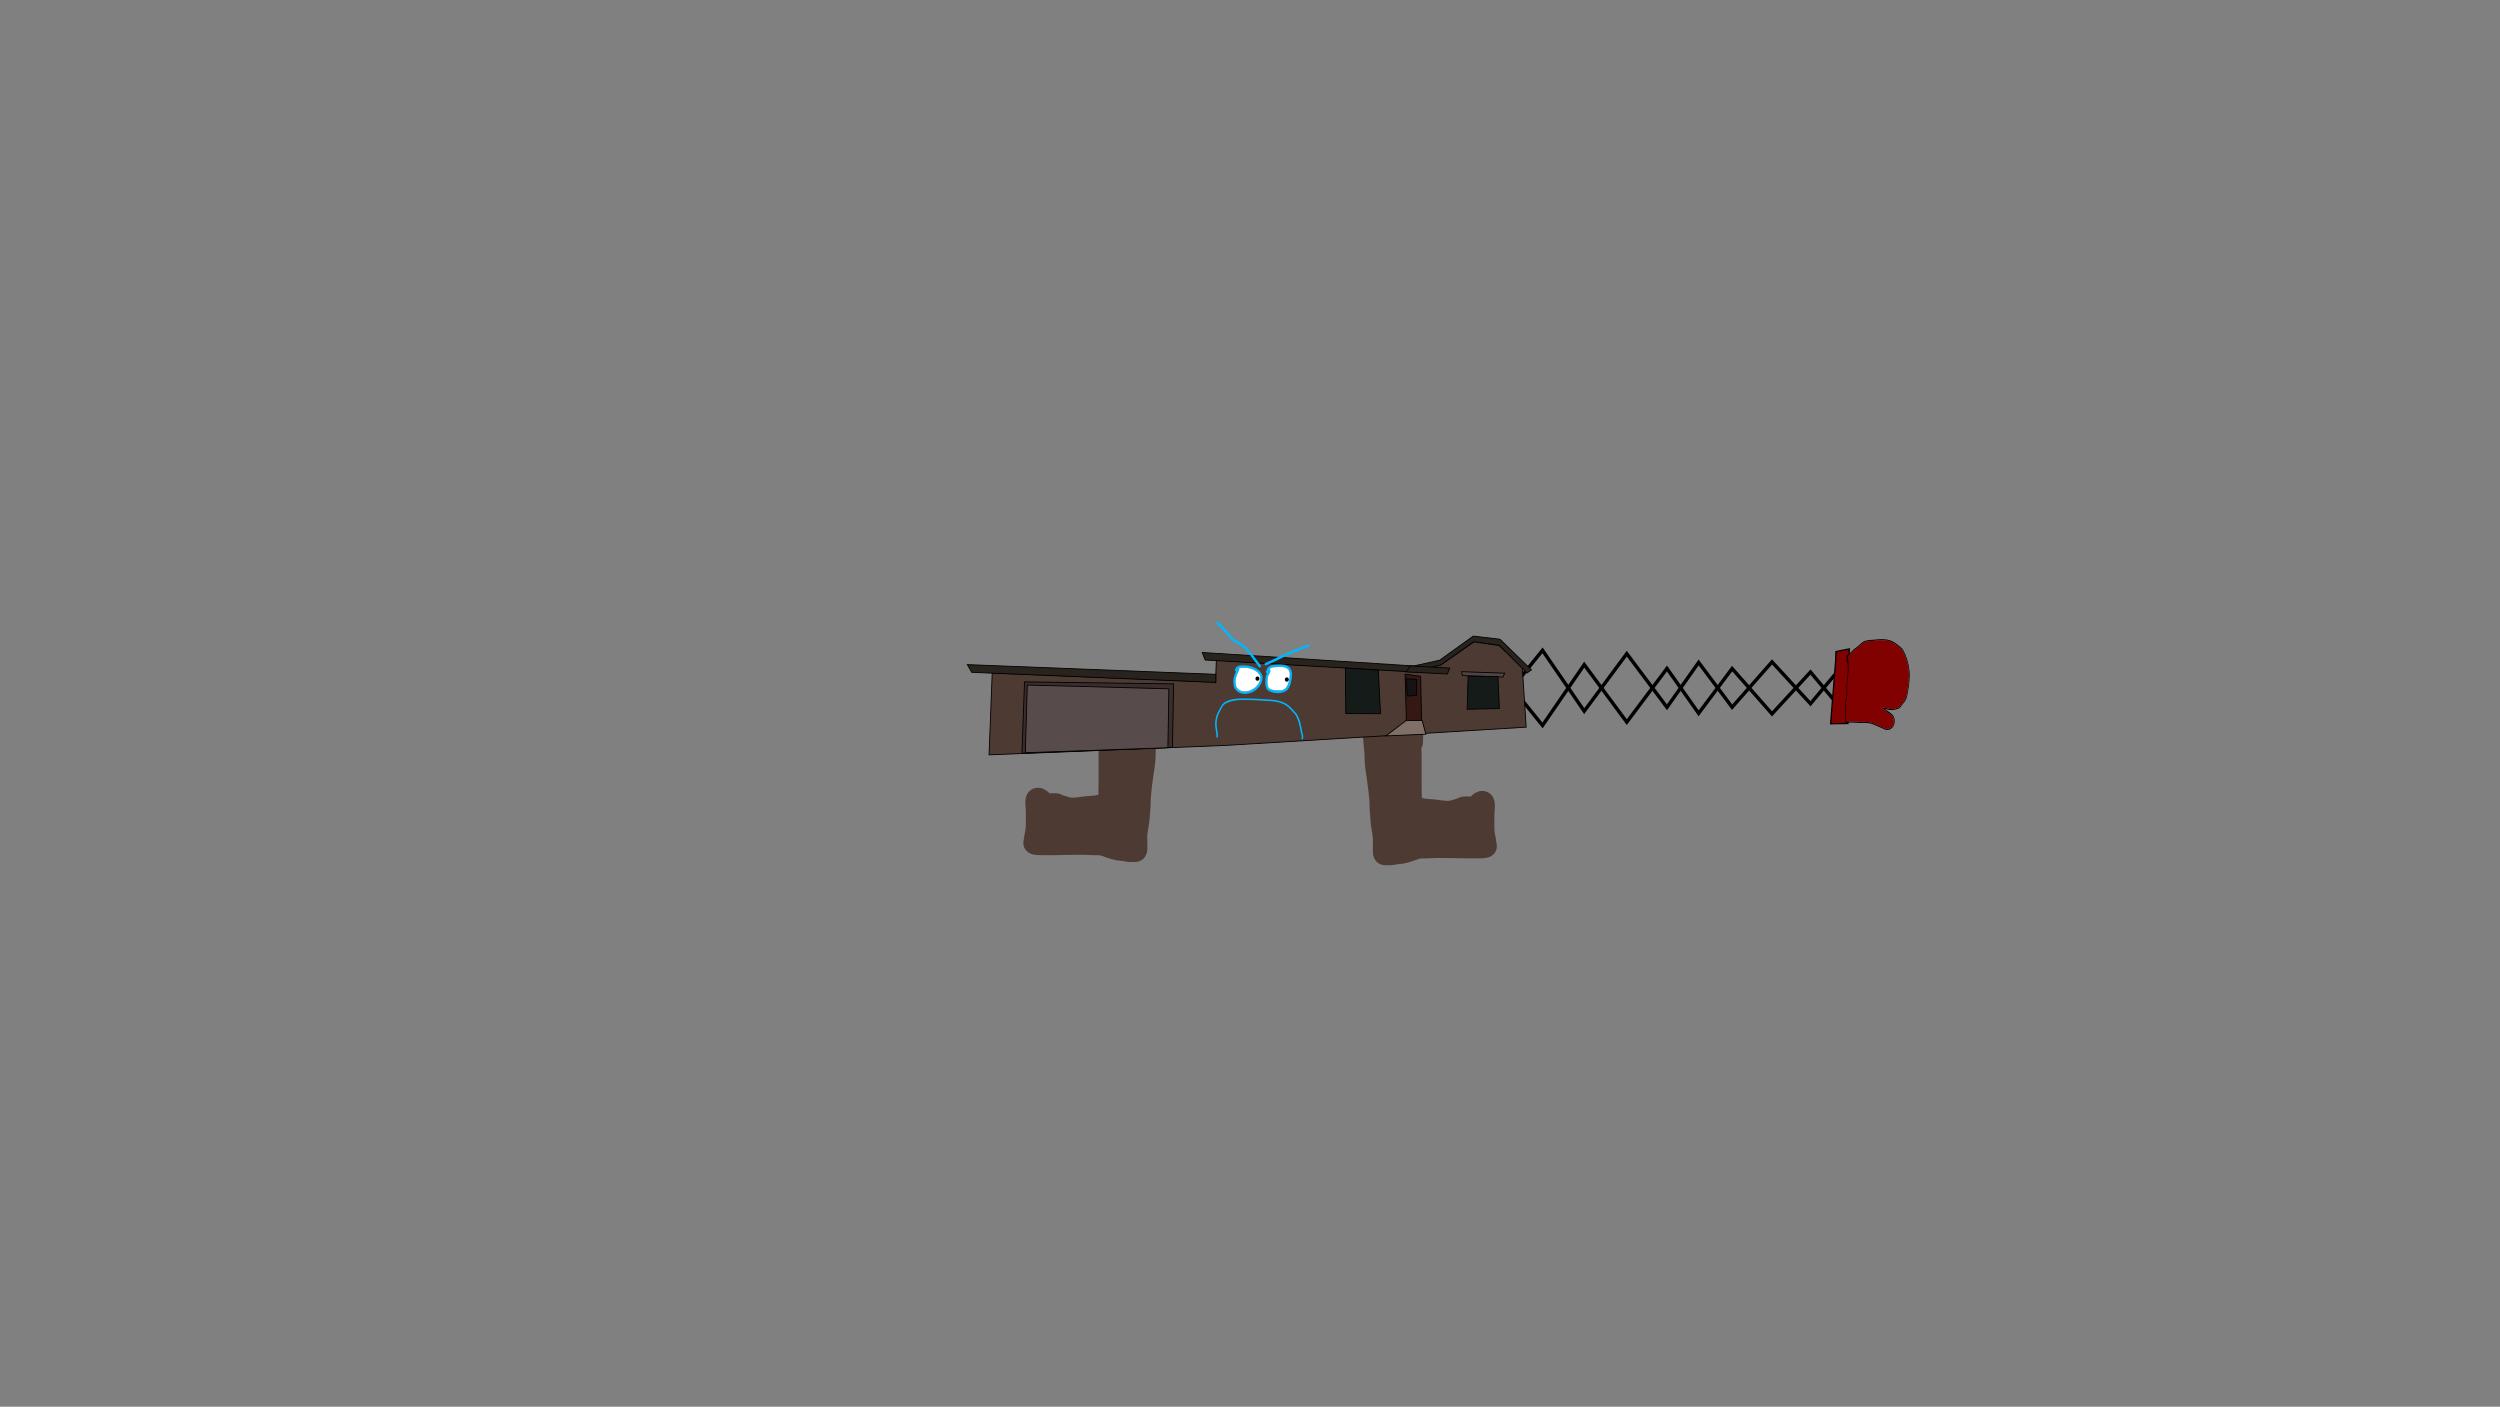 <svg version="1.1" xmlns="http://www.w3.org/2000/svg" xmlns:xlink="http://www.w3.org/1999/xlink" width="2878.25" height="1619.58" viewBox="0,0,2878.25,1619.58"><rect x="0" y="0" width="2878.25" height="1619.58" fill="#808080" stroke="none"/><g transform="translate(1117.373,629.809)"><g data-paper-data="{&quot;isPaintingLayer&quot;:true}" fill-rule="nonzero" stroke-linejoin="miter" stroke-miterlimit="10" stroke-dasharray="" stroke-dashoffset="0" style="mix-blend-mode: normal"><g><path d="M588.711,205.375l69.815,-86.44l48.023,69.972l48.994,-66.135l46.27,61.712l36.456,-51.587l38.546,51.48l45.934,-52.12l44.292,48.123l33.807,-40.289" fill="none" stroke="#000000" stroke-width="4" stroke-linecap="round"/><path d="M1000.846,184.218l-33.807,-40.289l-44.292,48.123l-45.934,-52.12l-38.546,51.48l-36.456,-51.587l-46.27,61.712l-48.994,-66.135l-48.023,69.972l-69.815,-86.44" data-paper-data="{&quot;index&quot;:null}" fill="none" stroke="#000000" stroke-width="4" stroke-linecap="round"/><path d="M996.369,120.321l15.336,-3.038l-1.567,85.853l-19.926,0.32l5.821,-72.744z" fill="#810000" stroke="#000000" stroke-width="1.5" stroke-linecap="round"/><path d="M1009.466,133.901c-0.441,0 -0.441,-0.63 -0.441,-0.63l0.001,-0.595c-0.278,-2.755 -1.198,-5.864 0.225,-7.867l-0.096,-0.138l0.336,-0.48c0.08,-0.114 0.19,-0.185 0.312,-0.185c0.198,0 0.365,0.186 0.421,0.441c2.05,-1.745 3.881,-4.199 5.883,-6.03c1.979,-1.81 4.207,-3.071 6.217,-4.816c1.448,-1.257 2.872,-2.794 4.39,-3.862c4.039,-2.843 8.566,-2.77 12.951,-3c5.864,-0.73 12.226,-1.245 18.042,0.377c4.148,1.161 8.262,3.937 11.85,7.091c1.513,1.33 2.94,2.237 4.106,4.243c3.685,6.374 6.299,14.86 7.262,23.003c0.895,7.629 -0.115,16.977 -1.527,24.387c-0.624,2.742 -1.017,5.9 -1.923,8.478c-1.012,2.88 -2.628,4.384 -4.246,6.428c-1.334,1.685 -2.469,3.69 -4.03,4.945c-4.89,2.02 -10.483,2.881 -15.45,0.748c-0.365,-0.079 -0.722,-0.168 -1.076,-0.25c0.366,0.271 0.684,0.539 0.896,0.731c2.941,2.669 7.054,4.277 9.3,8.156c0.62,1.112 0.739,2.126 0.945,3.504c1.088,7.288 -3.777,12.056 -8.438,12.057c-2.295,-0.008 -4.26,-1.322 -6.412,-2.266c-3.175,-1.394 -6.318,-2.729 -9.484,-4.066c-5.285,-2.24 -10.874,-1.821 -16.343,-1.821c-3.087,-0.002 -6.148,-0.48 -9.192,-0.48c-1.712,0 -3.903,0.579 -5.539,-0.005c-1.71,-0.207 -1.171,-3.072 -1.171,-4.942c0,-6.088 -0.225,-12.253 -0.223,-18.399c0.171,-2.442 1.2,-4.518 1.346,-6.939c0.303,-5.037 0.1,-10.127 0.448,-15.186c0.829,-8.209 1.639,-16.973 1.03,-25.294c-0.212,-1.484 -0.369,-2.919 -0.436,-4.397c-0.088,0.286 -0.16,0.568 -0.161,0.818c-0.008,1.446 0.52,3.406 0.671,4.922l0.001,0.684c0,0 -0,0.63 -0.441,0.63zM1053.942,185.212c4.813,2.057 10.171,1.228 14.916,-0.681c1.457,-1.176 2.54,-3.154 3.789,-4.732c1.534,-1.937 3.078,-3.313 4.038,-6.043c0.882,-2.509 1.259,-5.605 1.866,-8.274c1.378,-7.201 2.388,-16.401 1.502,-23.816c-0.938,-7.929 -3.484,-16.204 -7.073,-22.411c-1.09,-1.897 -2.462,-2.719 -3.888,-3.972c-3.499,-3.074 -7.513,-5.796 -11.557,-6.928c-5.737,-1.611 -12.032,-1.073 -17.817,-0.355c-4.261,0.225 -8.689,0.108 -12.615,2.872c-1.494,1.051 -2.895,2.572 -4.322,3.809c-2.004,1.738 -4.226,2.995 -6.199,4.8c-2.154,1.97 -4.107,4.593 -6.333,6.392c0.033,1.765 0.208,3.432 0.457,5.18c0.618,8.45 -0.199,17.296 -1.026,25.636c-0.346,5.057 -0.126,10.158 -0.448,15.19c-0.154,2.404 -1.176,4.441 -1.341,6.847c0.001,5.689 0.215,11.456 0.224,17.076c0.002,1.027 -0.43,5.145 0.396,4.952c1.603,0.572 3.749,-0.005 5.431,-0.005c3.046,0 6.103,0.482 9.192,0.48c5.557,0 11.223,-0.404 16.594,1.873c3.167,1.348 6.316,2.673 9.494,4.071c2.057,0.904 3.956,2.219 6.151,2.21c4.106,0.001 8.543,-4.043 7.574,-10.533c-0.173,-1.158 -0.226,-2.062 -0.765,-2.969c-1.403,-2.479 -3.354,-3.25 -5.299,-4.6c-1.568,-1.088 -2.921,-2.814 -4.502,-3.874c-0.847,-0.568 -1.716,-0.891 -2.563,-1.363l-0.015,0.13l-0.664,-0.158c-0.213,-0.045 -0.376,-0.307 -0.376,-0.624c0,-0.348 0.198,-0.63 0.441,-0.63h0.422c1.49,-0.333 2.849,0.134 4.315,0.452z" fill="#000000" stroke="none" stroke-width="0.5" stroke-linecap="butt"/><path d="M1049.636,184.8l-0.422,0c-0.244,0 -0.442,0.283 -0.442,0.631c0,0.316 0.149,0.497 0.362,0.542l0.664,0.159l0.015,-0.13c0.848,0.472 1.714,0.796 2.561,1.364c1.581,1.06 2.931,2.788 4.499,3.876c1.945,1.35 3.894,2.123 5.297,4.602c0.539,0.907 0.625,1.88 0.798,3.039c0.969,6.49 -3.476,10.539 -7.582,10.539c-2.195,0.009 -4.099,-1.304 -6.155,-2.209c-3.178,-1.398 -6.335,-2.723 -9.502,-4.07c-5.372,-2.277 -11.05,-1.88 -16.607,-1.88c-3.088,0.002 -6.15,-0.485 -9.196,-0.485c-1.682,0 -3.83,0.574 -5.433,0.002c-0.826,0.194 -0.396,-3.927 -0.397,-4.954c-0.009,-5.62 -0.227,-11.396 -0.228,-17.085c0.165,-2.406 1.186,-4.447 1.34,-6.851c0.322,-5.032 0.101,-10.145 0.447,-15.202c0.827,-8.34 1.648,-17.205 1.03,-25.655c-0.249,-1.748 -0.423,-3.418 -0.456,-5.183c2.226,-1.799 4.182,-4.428 6.336,-6.398c1.973,-1.804 4.199,-3.067 6.203,-4.805c1.426,-1.237 2.831,-2.76 4.325,-3.812c3.927,-2.764 8.365,-2.651 12.625,-2.876c5.785,-0.717 12.095,-1.253 17.831,0.358c4.044,1.132 8.066,3.86 11.566,6.935c1.426,1.253 2.801,2.078 3.891,3.976c3.588,6.207 6.141,14.498 7.079,22.427c0.885,7.415 -0.123,16.634 -1.501,23.835c-0.608,2.67 -0.986,5.772 -1.868,8.281c-0.959,2.73 -2.506,4.112 -4.04,6.049c-1.25,1.578 -2.335,3.561 -3.792,4.737c-4.745,1.909 -10.113,2.751 -14.926,0.693c-1.466,-0.319 -2.829,-0.783 -4.32,-0.449z" data-paper-data="{&quot;noHover&quot;:false,&quot;origItem&quot;:[&quot;Path&quot;,{&quot;applyMatrix&quot;:true,&quot;segments&quot;:[[[1278.80658,372.44053],[-0.38508,-0.63754],[1.26441,4.11442]],[[1282.72519,371.07819],[-1.24651,3.81851],[0.38275,-2.35254]],[[1283.72067,361.61517],[-0.32831,3.15573],[0.40295,-3.87317]],[[1284.7814,349.53001],[-0.25205,5.45951],[0.23169,-5.01858]],[[1285.27173,332.98145],[-0.15964,5.33947],[0.36201,-14.40271]],[[1285.6664,285.34894],[0.23256,14.83037],[-0.24652,-15.8579]],[[1283.80829,240.52751],[0.94276,12.41312],[-0.28641,-3.79454]],[[1282.7868,232.58297],[0.37473,2.50649],[-0.91925,-6.14861]],[[1279.75054,218.72723],[1.06247,2.26342],[-1.50709,-3.22276]],[[1275.0697,218.01632],[1.5198,-1.43432],[-1.11935,0.45065]],[[1271.75544,223.76036],[1.03156,-5.52769],[-0.39244,2.1029]],[[1270.62012,231.37755],[0.37463,-2.47393],[-0.52655,3.47547]],[[1268.99155,240.97694],[0.51822,-3.60879],[-0.56583,3.94039]],[[1267.32785,253.76022],[0.58481,-3.59742],[0.00877,3.52921]],[[1267.44792,264.12014],[-0.06532,-3.49586],[0.16236,16.90021]],[[1267.17846,315.39197],[0.21724,-16.68056],[-0.09083,10.11415]],[[1267.06078,345.77188],[0.08453,-10.06322],[-0.04039,4.80836]],[[1266.70861,359.4654],[0.04324,-4.8117],[0.00036,11.3771]],[[1266.76756,393.61675],[-0.00243,-11.24026],[0.00044,2.05312]],[[1266.87162,403.52044],[-0.21696,0.38713],[0.42107,1.14454]],[[1268.29849,403.51099],[-0.44199,0],[0.80021,0]],[[1270.71334,404.47025],[-0.8114,0.00445],[1.46003,0]],[[1275.07294,408.21637],[-1.4112,-4.55363],[0.8321,2.69511]],[[1277.56716,416.3574],[-0.83495,-2.79542],[0.54028,1.80887]],[[1279.18311,420.77759],[-0.57674,0.0179],[1.07868,0.00156]],[[1281.17296,399.71074],[0.25454,12.98061],[-0.04543,-2.31696]],[[1280.97203,393.7729],[0.1415,1.81481],[-0.3686,-4.95812]],[[1279.57987,384.57315],[0.51107,2.69986],[-0.41191,-2.17604]],[[1278.39713,376.82516],[0.41528,2.12037],[-0.22243,-1.13572]],[[1277.72368,374.09957],[0.22266,0.94381],[0,0]],[1277.71968,374.36028],[[1277.54511,374.04393],[0,0],[-0.0559,-0.09028]],[[1277.44632,372.79674],[0,0.63291],[0,-0.6964]],[[1277.5623,371.5358],[-0.06405,0],[0,0]],[[1277.67308,371.5358],[0,0],[0.39156,-0.66634]]],&quot;closed&quot;:true}]}" fill="#810000" stroke="none" stroke-width="0.5" stroke-linecap="butt"/></g><path d="M-1117.373,989.77v-1619.58h2878.25v1619.58z" fill="none" stroke="#000000" stroke-width="0" stroke-linecap="butt"/><path d="M508.338,237.511c0,12.608 0,25.216 0,37.824c0,6.807 0.65,13.993 -0.213,20.752c3.098,0.997 6.021,2.498 9.138,3.435c5.126,1.541 9.741,1.51 14.944,1.928c6.579,0.528 12.993,2.263 19.662,1.646c3.98,-0.368 8.282,-2.024 12.091,-3.163c1.381,-0.413 2.554,-1.438 3.968,-1.714c3.545,-0.692 7.6,0.736 11.1,0c3.412,-0.718 7.898,-8.843 12.128,-5.774c2.417,1.754 1.304,9.403 1.048,12.219c0.005,9.171 -0.817,18.981 0.773,28.075c0.442,2.526 1.181,5.025 1.262,7.588c0.058,1.822 1.547,4.162 0.269,5.461c-1.755,1.784 -4.83,1.387 -7.313,1.697c-0.026,0.003 -9.783,0.003 -10.817,0.003c-16.941,-0 -33.945,-1.086 -50.866,-0.028c-3.842,0.005 -8.931,-0.182 -12.706,1.103c-5.357,1.824 -10.74,3.999 -16.48,5.046c-2.453,0.447 -4.975,0.419 -7.435,0.828c-4.028,0.67 -4.286,1.239 -8.305,0.862c-1.84,-0.172 -4.421,0.619 -5.469,-0.903c-1.588,-2.305 -0.729,-5.554 -0.903,-8.347c-0.233,-3.745 0.312,-7.517 0.011,-11.257c-0.566,-7.008 -2.398,-13.943 -2.874,-20.962c-0.271,-3.989 -0.268,-8.007 -0.829,-11.966c0.032,-16.679 -3.087,-33.408 -5.325,-49.967c-0.726,-5.368 -0.28,-10.739 -0.808,-16.129c-1.351,-13.773 -2.511,-27.442 -2.506,-41.315c-0.417,-5.9 -1.51,-11.505 -2.758,-17.288c-0.277,-1.283 -1.002,-2.518 -0.922,-3.828c0.132,-2.172 -0.436,-5.436 1.542,-6.344c2.252,-1.034 4.717,1.526 7.034,2.405c5.68,2.154 11.126,3.653 17.016,5.23c5.588,1.496 11.297,3.957 17.129,4.305c1.784,0.106 7.365,-0.344 8.362,0.71c1.639,1.733 1.712,4.515 1.93,6.89c0.152,1.653 -0.65,3.26 -0.847,4.909c-0.57,4.795 -0.346,9.098 0.022,13.885c0.003,5.406 -0.413,10.756 -0.409,16.152v3.289c0,0 0,2.273 -1.952,2.916c0.109,3.347 0.308,6.676 0.308,9.829z" fill="#4d3a32" stroke="#4d3a32" stroke-width="22" stroke-linecap="butt"/><path d="M158.732,223.982c-1.952,-0.643 -1.952,-2.916 -1.952,-2.916v-3.289c0.004,-5.396 -0.412,-10.746 -0.409,-16.152c0.368,-4.787 0.592,-9.09 0.022,-13.885c-0.196,-1.649 -0.998,-3.255 -0.847,-4.909c0.218,-2.375 0.291,-5.157 1.93,-6.89c0.997,-1.054 6.578,-0.604 8.362,-0.71c5.833,-0.348 11.541,-2.809 17.129,-4.305c5.889,-1.577 11.336,-3.076 17.016,-5.23c2.317,-0.879 4.783,-3.439 7.034,-2.405c1.978,0.908 1.409,4.172 1.542,6.344c0.08,1.31 -0.645,2.545 -0.922,3.828c-1.248,5.784 -2.341,11.388 -2.758,17.288c0.005,13.873 -1.155,27.541 -2.506,41.315c-0.529,5.39 -0.083,10.762 -0.808,16.129c-2.239,16.559 -5.357,33.288 -5.325,49.967c-0.561,3.959 -0.558,7.977 -0.829,11.966c-0.477,7.019 -2.309,13.954 -2.874,20.962c-0.302,3.74 0.244,7.512 0.011,11.257c-0.174,2.793 0.685,6.043 -0.903,8.347c-1.048,1.522 -3.63,0.731 -5.469,0.903c-4.019,0.377 -4.278,-0.192 -8.305,-0.862c-2.46,-0.409 -4.982,-0.381 -7.435,-0.828c-5.74,-1.047 -11.124,-3.222 -16.48,-5.046c-3.775,-1.285 -8.864,-1.098 -12.706,-1.103c-16.921,-1.058 -33.925,0.028 -50.866,0.028c-1.034,0 -10.791,0.001 -10.817,-0.003c-2.483,-0.31 -5.557,0.087 -7.313,-1.697c-1.278,-1.299 0.212,-3.639 0.269,-5.461c0.081,-2.563 0.821,-5.062 1.262,-7.588c1.59,-9.094 0.768,-18.904 0.773,-28.075c-0.256,-2.816 -1.369,-10.465 1.048,-12.219c4.23,-3.069 8.716,5.056 12.128,5.774c3.501,0.736 7.556,-0.692 11.1,0c1.414,0.276 2.588,1.302 3.968,1.714c3.809,1.138 8.111,2.795 12.091,3.163c6.669,0.616 13.082,-1.118 19.662,-1.646c5.204,-0.418 9.819,-0.386 14.944,-1.928c3.116,-0.937 6.04,-2.439 9.138,-3.435c-0.863,-6.759 -0.213,-13.945 -0.213,-20.752c0,-12.608 0,-25.216 0,-37.824c0,-3.153 0.198,-6.482 0.308,-9.829z" fill="#4d3a32" stroke="#4d3a32" stroke-width="22" stroke-linecap="butt"/><path d="M482.44,108.412c-0.075,0.171 -0.289,0.32 -0.636,0.46c0.077,-0.166 0.287,-0.324 0.636,-0.46z" fill="#3a3b3a" stroke="none" stroke-width="1" stroke-linecap="butt"/><path d="M392.64,215.813c1.017,0.446 1.063,0.742 0.18,1.82c-0.156,-0.525 -0.175,-1.088 -0.18,-1.82z" fill="#432618" stroke="none" stroke-width="1" stroke-linecap="butt"/><path d="M392.236,201.301c0.95,0.327 0.996,0.584 0.16,1.426c-0.147,-0.4 -0.16,-0.832 -0.16,-1.426z" fill="#432618" stroke="none" stroke-width="1" stroke-linecap="butt"/><path d="M282.081,156.233l0.911,-25.953l224.474,12.977l33.466,-7.285l38.93,-26.864l28.685,4.326l26.636,24.512l4.553,69.437l-344.983,20.945l-273.421,10.928l3.643,-94.252l251.338,10.321z" data-paper-data="{&quot;index&quot;:null}" fill="#4d3a32" stroke="#000000" stroke-width="1" stroke-linecap="round"/><path d="M59.201,237.433l2.96,-82.186l171.657,2.277l-1.366,73.079z" data-paper-data="{&quot;index&quot;:null}" fill="#3a2d2b" stroke="#000000" stroke-width="1" stroke-linecap="round"/><path d="M63.071,236.75l2.277,-77.86l163.005,4.326l-1.138,67.843z" data-paper-data="{&quot;index&quot;:null}" fill="#574c4b" stroke="#000000" stroke-width="1" stroke-linecap="round"/><path d="M282.461,155.854l-281.122,-11.611l-5.009,-8.879l286.094,11.155z" data-paper-data="{&quot;index&quot;:null}" fill="#29231e" stroke="#000000" stroke-width="1" stroke-linecap="round"/><path d="M266.716,121.401l243.597,15.481l29.824,-6.602l38.702,-27.775l30.734,3.643l36.198,35.287l-5.236,3.643l-31.873,-32.1l-29.444,-4.098l-38.095,27.092l-33.011,7.74l-237.982,-13.66z" data-paper-data="{&quot;index&quot;:null}" fill="#29231e" stroke="#000000" stroke-width="1" stroke-linecap="round"/><path d="M506.412,136.9l45.183,2.411l-2.524,6.83l-47.707,-2.411z" data-paper-data="{&quot;index&quot;:null}" fill="#29231e" stroke="#000000" stroke-width="1" stroke-linecap="round"/><path d="M501.768,197.736l-1.492,-51.396l17.906,2.487l1.161,50.567l-18.237,0.995z" data-paper-data="{&quot;index&quot;:null}" fill="#351713" stroke="#000000" stroke-width="1" stroke-linecap="round"/><path d="M520.005,199.56l4.145,15.916l-45.925,1.99l23.045,-17.574z" data-paper-data="{&quot;index&quot;:null}" fill="#806f67" stroke="#000000" stroke-width="1" stroke-linecap="round"/><path d="M501.602,151.646l11.937,0.663v18.569l-10.611,0.663z" data-paper-data="{&quot;index&quot;:null}" fill="#161314" stroke="#000000" stroke-width="1" stroke-linecap="round"/><path d="M469.493,141.846l2.487,50.07l-39.956,-0.166l-0.497,-52.556z" data-paper-data="{&quot;index&quot;:null}" fill="#141b18" stroke="#000000" stroke-width="1" stroke-linecap="round"/><path d="M613.015,149.638l-46.754,-1.658l-0.995,-4.476l49.572,1.658z" data-paper-data="{&quot;index&quot;:null}" fill="#4f4443" stroke="#000000" stroke-width="1" stroke-linecap="round"/><path d="M607.212,149.141l1.658,36.806l-37.138,0.829l1.161,-38.132z" data-paper-data="{&quot;index&quot;:null}" fill="#141b18" stroke="#000000" stroke-width="1" stroke-linecap="round"/><path d="M409.451,203.379c1.236,0.542 1.292,0.902 0.219,2.211c-0.189,-0.638 -0.212,-1.322 -0.219,-2.211z" fill="#432618" stroke="none" stroke-width="1" stroke-linecap="butt"/><path d="M408.96,185.75c1.154,0.397 1.21,0.709 0.194,1.732c-0.178,-0.486 -0.195,-1.011 -0.194,-1.732z" fill="#432618" stroke="none" stroke-width="1" stroke-linecap="butt"/><path d="M367.352,174.802c0.093,0.041 0.097,0.135 0.094,0.372c-0.1,0.048 -0.202,-0.04 -0.279,-0.147c-0.016,-0.023 0.061,-0.113 0.185,-0.225z" fill="#562b17" stroke="none" stroke-width="1" stroke-linecap="butt"/><path d="M341.47,145.25c-0.332,0.056 -0.729,-0.024 -1.127,-0.453c-0.977,-1.055 0,-2.109 0,-2.109l0.272,-0.289c0.056,-0.053 0.112,-0.108 0.168,-0.164c-0.013,-0.255 0.026,-0.443 0.026,-0.443c1.186,-5.213 6.071,-6.011 10.45,-6.405c8.167,-0.735 18.024,-0.474 18.923,10.463c0.001,5.536 -1.223,14.025 -5.084,18.277c-5.353,5.896 -18.363,5.15 -23.827,-0.08c-2.427,-4.169 -2.345,-10.988 -1.294,-15.771c0.112,-0.509 0.811,-1.88 1.494,-3.026zM344.285,140.663c0.348,0.346 0.702,0.925 1.059,1.815c0.519,1.292 -2.362,5.024 -2.678,6.491c-0.802,3.719 -1.174,9.861 0.717,13.152c1.964,1.889 4.342,2.328 6.939,2.55c2.963,0.253 6.293,0.607 9.18,-0.297c6.328,-1.981 7.917,-12.482 7.918,-18.401c-0.629,-8.86 -9.624,-8.18 -15.929,-7.614c-2.297,0.206 -5.65,0.356 -7.206,2.304z" fill="#00b7ff" stroke="none" stroke-width="0.5" stroke-linecap="butt"/><path d="M351.467,138.263c6.305,-0.566 15.41,-1.187 16.038,7.673c-0.002,5.919 -1.642,16.55 -7.969,18.531c-2.887,0.904 -6.283,0.551 -9.246,0.298c-2.596,-0.222 -5.013,-0.689 -6.977,-2.578c-1.891,-3.291 -1.54,-9.517 -0.738,-13.236c0.316,-1.467 3.219,-5.246 2.7,-6.538c-0.357,-0.89 -0.708,-1.472 -1.057,-1.818c1.556,-1.949 4.951,-2.125 7.248,-2.332z" fill="#ffffff" stroke="none" stroke-width="0.5" stroke-linecap="butt"/><path d="M305.462,143.205c-1.162,-0.264 -1.038,-1.599 -1.038,-1.599c0.751,-5.01 5.527,-5.498 9.586,-5.501c8.454,-0.006 20.717,3.619 22.322,13.841c-0.03,16.223 -23.986,26.809 -32.603,12.36c-2.378,-7.458 -1.03,-12.728 1.733,-19.102zM309.097,139.568c0.778,0.703 0.284,1.768 0.284,1.768l-0.168,0.362c-3.195,6.87 -5.317,11.713 -2.994,19.316c6.902,11.598 27.388,2.122 27.357,-10.821c-1.107,-7.33 -10.941,-10.895 -17.111,-11.106c-1.462,-0.05 -5.102,-0.349 -7.368,0.482z" fill="#00b7ff" stroke="none" stroke-width="0.5" stroke-linecap="butt"/><path d="M316.444,138.989c6.17,0.211 16.116,3.857 17.223,11.187c0.032,12.943 -20.625,22.485 -27.527,10.888c-2.323,-7.603 -0.187,-12.566 3.008,-19.436l0.169,-0.363c0,0 0.498,-1.07 -0.28,-1.772c2.266,-0.83 5.945,-0.553 7.407,-0.503z" fill="#ffffff" stroke="none" stroke-width="0.5" stroke-linecap="butt"/><path d="M328.036,151.49c0,-1.373 1.031,-2.486 2.304,-2.486c1.272,0 2.304,1.113 2.304,2.486c0,1.373 -1.031,2.486 -2.304,2.486c-1.272,0 -2.304,-1.113 -2.304,-2.486z" fill="#000000" stroke="none" stroke-width="0.5" stroke-linecap="butt"/><path d="M361.868,152.53c0,-1.373 1.031,-2.486 2.304,-2.486c1.272,0 2.304,1.113 2.304,2.486c0,1.373 -1.031,2.486 -2.304,2.486c-1.272,0 -2.304,-1.113 -2.304,-2.486z" fill="#000000" stroke="none" stroke-width="0.5" stroke-linecap="butt"/><path d="M283.122,86.508c0.885,-1.146 1.947,-0.191 1.947,-0.191l0.95,0.856c6.269,5.133 11.662,12.873 17.439,18.81c3.01,1.987 6.333,3.296 9.293,5.354c8.115,5.645 15.078,17.059 21.401,24.854c0,0 0.91,1.122 -0.13,2.104c-1.04,0.982 -1.951,-0.14 -1.951,-0.14c-6.105,-7.529 -12.95,-18.924 -20.823,-24.315c-3.036,-2.078 -6.403,-3.443 -9.474,-5.492c-5.766,-5.863 -11.144,-13.79 -17.413,-18.789l-1.061,-0.951c0,0 -1.062,-0.955 -0.177,-2.1z" fill="#00b7ff" stroke="none" stroke-width="0.5" stroke-linecap="butt"/><path d="M390.346,112.906c0.545,1.371 -0.726,1.958 -0.726,1.958l-1.232,0.568c-5.478,2.201 -11.081,4.165 -16.601,6.332c-10.648,4.177 -20.813,10.129 -31.488,14.456c0,0 -1.294,0.524 -1.78,-0.873c-0.485,-1.396 0.809,-1.92 0.809,-1.92c10.695,-4.319 20.85,-10.283 31.514,-14.467c5.505,-2.158 11.124,-4.099 16.575,-6.322l1.114,-0.517c0,0 1.271,-0.587 1.815,0.783z" fill="#00b7ff" stroke="none" stroke-width="0.5" stroke-linecap="butt"/><path d="M283.596,219.41c-0.864,-0.288 -0.576,-1.152 -0.576,-1.152l0.094,-0.134c0.018,-4.405 -1.308,-8.476 -1.547,-12.901c-0.261,-4.82 0.874,-9.9 2.685,-14.216c2.126,-3.379 3.487,-7.331 6.129,-10.383c4.849,-5.601 16.534,-6.358 23.362,-6.369c10.972,0 21.6,0.623 32.475,1.417c6.827,0.508 13.735,1.957 19.34,6.205c3.65,2.766 6.394,6.539 9.599,9.76c4.102,6.372 5.545,13.288 6.676,20.744c0.434,2.861 2.188,5.719 0.728,8.447c0,0 -0.452,0.791 -1.243,0.339c-0.791,-0.452 -0.339,-1.243 -0.339,-1.243c1.189,-1.881 -0.627,-5.17 -0.947,-7.269c-1.09,-7.14 -2.449,-13.743 -6.296,-19.878c-3.122,-3.104 -5.744,-6.769 -9.278,-9.448c-5.325,-4.037 -11.896,-5.363 -18.374,-5.84c-10.831,-0.813 -21.411,-1.412 -32.34,-1.412c-6.727,-0.012 -15.386,0.938 -21.069,4.852c-3.286,2.263 -4.763,7.688 -6.807,10.919c-1.671,4.002 -2.745,8.786 -2.483,13.261c0.261,4.452 1.529,8.571 1.551,13.014l-0.188,0.711c0,0 -0.288,0.864 -1.152,0.576z" fill="#00b7ff" stroke="none" stroke-width="0.5" stroke-linecap="butt"/></g></g></svg><!--rotationCenter:1437.37278:809.8093100000003-->